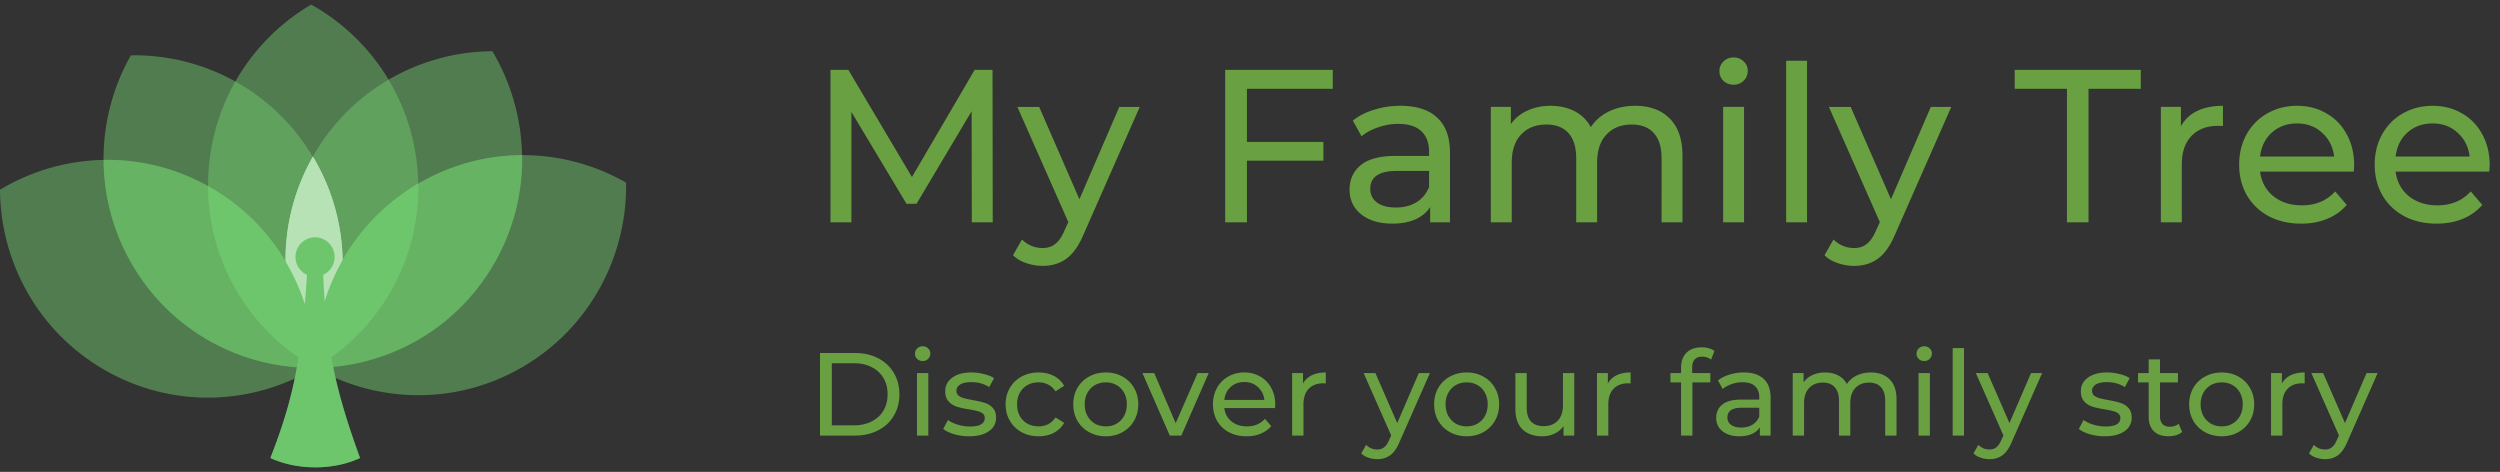 <svg width="551" height="104" fill="none" xmlns="http://www.w3.org/2000/svg"><rect width="100%" height="100%" fill="#333333" stroke="none"/><path d="M214.192 49l-.048-24.48L202 44.92h-2.208l-12.144-20.256V49h-4.608V15.4h3.936l14.016 23.616L214.816 15.4h3.936L218.8 49h-4.608zm37.012-25.44l-12.336 27.984c-1.088 2.592-2.368 4.416-3.84 5.472-1.44 1.056-3.184 1.584-5.232 1.584-1.248 0-2.464-.208-3.648-.624-1.152-.384-2.112-.96-2.88-1.728l1.968-3.456c1.312 1.248 2.832 1.872 4.56 1.872 1.12 0 2.048-.304 2.784-.912.768-.576 1.456-1.584 2.064-3.024l.816-1.776-11.232-25.392h4.8l8.88 20.352 8.784-20.352h4.512zm23.623-3.984v11.712h16.848v4.128h-16.848V49h-4.8V15.4h23.712v4.176h-18.912zm33.85 3.744c3.52 0 6.208.864 8.064 2.592 1.888 1.728 2.832 4.304 2.832 7.728V49h-4.368v-3.36c-.768 1.184-1.872 2.096-3.312 2.736-1.408.608-3.088.912-5.04.912-2.848 0-5.136-.688-6.864-2.064-1.696-1.376-2.544-3.184-2.544-5.424s.816-4.032 2.448-5.376c1.632-1.376 4.224-2.064 7.776-2.064h7.296v-.912c0-1.984-.576-3.504-1.728-4.56-1.152-1.056-2.848-1.584-5.088-1.584a13.09 13.09 0 00-4.416.768c-1.44.48-2.656 1.136-3.648 1.968l-1.92-3.456c1.312-1.056 2.88-1.856 4.704-2.4 1.824-.576 3.76-.864 5.808-.864zm-1.056 22.416c1.76 0 3.28-.384 4.56-1.152 1.28-.8 2.208-1.92 2.784-3.36v-3.552h-7.104c-3.904 0-5.856 1.312-5.856 3.936 0 1.28.496 2.288 1.488 3.024.992.736 2.368 1.104 4.128 1.104zm52.783-22.416c3.2 0 5.728.928 7.584 2.784 1.888 1.856 2.832 4.608 2.832 8.256V49h-4.608V34.888c0-2.464-.576-4.32-1.728-5.568-1.12-1.248-2.736-1.872-4.848-1.872-2.336 0-4.192.736-5.568 2.208-1.376 1.44-2.064 3.52-2.064 6.24V49h-4.608V34.888c0-2.464-.576-4.32-1.728-5.568-1.12-1.248-2.736-1.872-4.848-1.872-2.336 0-4.192.736-5.568 2.208-1.376 1.44-2.064 3.52-2.064 6.24V49h-4.608V23.56h4.416v3.792c.928-1.312 2.144-2.304 3.648-2.976 1.504-.704 3.216-1.056 5.136-1.056 1.984 0 3.744.4 5.28 1.2a8.34 8.34 0 013.552 3.504c.96-1.472 2.288-2.624 3.984-3.456 1.728-.832 3.664-1.248 5.808-1.248zm19.375.24h4.608V49h-4.608V23.56zm2.304-4.896c-.896 0-1.648-.288-2.256-.864-.576-.576-.864-1.28-.864-2.112 0-.832.288-1.536.864-2.112.608-.608 1.36-.912 2.256-.912.896 0 1.632.288 2.208.864.608.544.912 1.232.912 2.064 0 .864-.304 1.6-.912 2.208-.576.576-1.312.864-2.208.864zm11.583-5.28h4.608V49h-4.608V13.384zm36.398 10.176l-12.336 27.984c-1.088 2.592-2.368 4.416-3.84 5.472-1.44 1.056-3.184 1.584-5.232 1.584-1.248 0-2.464-.208-3.648-.624-1.152-.384-2.112-.96-2.88-1.728l1.968-3.456c1.312 1.248 2.832 1.872 4.56 1.872 1.12 0 2.048-.304 2.784-.912.768-.576 1.456-1.584 2.064-3.024l.816-1.776-11.232-25.392h4.8l8.88 20.352 8.784-20.352h4.512zm25.495-3.984h-11.52V15.4h27.792v4.176h-11.52V49h-4.752V19.576zm25.114 8.256c.8-1.472 1.984-2.592 3.552-3.36 1.568-.768 3.472-1.152 5.712-1.152v4.464a8.996 8.996 0 00-1.056-.048c-2.496 0-4.464.752-5.904 2.256-1.408 1.472-2.112 3.584-2.112 6.336V49h-4.608V23.56h4.416v4.272zm38.181 8.592c0 .352-.032.816-.096 1.392h-20.64c.288 2.24 1.264 4.048 2.928 5.424 1.696 1.344 3.792 2.016 6.288 2.016 3.04 0 5.488-1.024 7.344-3.072l2.544 2.976c-1.152 1.344-2.592 2.368-4.32 3.072-1.696.704-3.6 1.056-5.712 1.056-2.688 0-5.072-.544-7.152-1.632-2.08-1.12-3.696-2.672-4.848-4.656-1.12-1.984-1.68-4.224-1.68-6.72 0-2.464.544-4.688 1.632-6.672 1.12-1.984 2.64-3.52 4.56-4.608 1.952-1.12 4.144-1.68 6.576-1.68 2.432 0 4.592.56 6.48 1.68 1.92 1.088 3.408 2.624 4.464 4.608 1.088 1.984 1.632 4.256 1.632 6.816zm-12.576-9.216c-2.208 0-4.064.672-5.568 2.016-1.472 1.344-2.336 3.104-2.592 5.28h16.32c-.256-2.144-1.136-3.888-2.64-5.232-1.472-1.376-3.312-2.064-5.52-2.064zm42.447 9.216c0 .352-.032.816-.096 1.392h-20.64c.288 2.24 1.264 4.048 2.928 5.424 1.696 1.344 3.792 2.016 6.288 2.016 3.04 0 5.488-1.024 7.344-3.072l2.544 2.976c-1.152 1.344-2.592 2.368-4.32 3.072-1.696.704-3.6 1.056-5.712 1.056-2.688 0-5.072-.544-7.152-1.632-2.08-1.12-3.696-2.672-4.848-4.656-1.12-1.984-1.68-4.224-1.68-6.72 0-2.464.544-4.688 1.632-6.672 1.12-1.984 2.64-3.52 4.56-4.608 1.952-1.12 4.144-1.68 6.576-1.68 2.432 0 4.592.56 6.48 1.68 1.92 1.088 3.408 2.624 4.464 4.608 1.088 1.984 1.632 4.256 1.632 6.816zm-12.576-9.216c-2.208 0-4.064.672-5.568 2.016-1.472 1.344-2.336 3.104-2.592 5.28h16.32c-.256-2.144-1.136-3.888-2.64-5.232-1.472-1.376-3.312-2.064-5.52-2.064zM180.73 77.8h7.67c1.924 0 3.631.381 5.122 1.144 1.491.763 2.643 1.837 3.458 3.224.832 1.37 1.248 2.947 1.248 4.732 0 1.785-.416 3.371-1.248 4.758-.815 1.37-1.967 2.435-3.458 3.198-1.491.763-3.198 1.144-5.122 1.144h-7.67V77.8zm7.514 15.938c1.473 0 2.765-.286 3.874-.858 1.127-.572 1.993-1.37 2.6-2.392.607-1.04.91-2.236.91-3.588 0-1.352-.303-2.54-.91-3.562-.607-1.04-1.473-1.846-2.6-2.418-1.109-.572-2.401-.858-3.874-.858h-4.914v13.676h4.914zm13.862-11.518h2.496V96h-2.496V82.22zm1.248-2.652c-.485 0-.892-.156-1.222-.468a1.556 1.556 0 01-.468-1.144c0-.45.156-.832.468-1.144.33-.33.737-.494 1.222-.494.486 0 .884.156 1.196.468.33.295.494.667.494 1.118 0 .468-.164.867-.494 1.196-.312.312-.71.468-1.196.468zm10.226 16.588c-1.126 0-2.21-.147-3.25-.442-1.04-.312-1.854-.702-2.444-1.17l1.04-1.976c.607.433 1.344.78 2.21 1.04.867.26 1.742.39 2.626.39 2.184 0 3.276-.624 3.276-1.872 0-.416-.147-.745-.442-.988-.294-.243-.667-.416-1.118-.52-.433-.121-1.057-.251-1.872-.39-1.109-.173-2.019-.373-2.73-.598a4.2 4.2 0 01-1.794-1.144c-.502-.537-.754-1.291-.754-2.262 0-1.248.52-2.245 1.56-2.99 1.04-.763 2.436-1.144 4.186-1.144.919 0 1.838.113 2.756.338.919.225 1.673.529 2.262.91l-1.066 1.976c-1.126-.728-2.452-1.092-3.978-1.092-1.057 0-1.863.173-2.418.52-.554.347-.832.806-.832 1.378 0 .45.156.806.468 1.066.312.26.694.45 1.144.572.468.121 1.118.26 1.95.416 1.11.19 2.002.399 2.678.624a3.906 3.906 0 011.768 1.092c.486.52.728 1.248.728 2.184 0 1.248-.537 2.245-1.612 2.99-1.057.728-2.504 1.092-4.342 1.092zm15.34 0c-1.404 0-2.661-.303-3.77-.91a6.721 6.721 0 01-2.574-2.496c-.624-1.075-.936-2.288-.936-3.64 0-1.352.312-2.557.936-3.614A6.482 6.482 0 01225.15 83c1.109-.607 2.366-.91 3.77-.91 1.248 0 2.357.251 3.328.754a5.358 5.358 0 012.288 2.184l-1.898 1.222c-.434-.659-.971-1.153-1.612-1.482a4.6 4.6 0 00-2.132-.494c-.902 0-1.716.2-2.444.598a4.35 4.35 0 00-1.69 1.716c-.399.728-.598 1.569-.598 2.522 0 .97.199 1.829.598 2.574a4.396 4.396 0 001.69 1.69c.728.399 1.542.598 2.444.598a4.6 4.6 0 002.132-.494c.641-.33 1.178-.823 1.612-1.482l1.898 1.196a5.52 5.52 0 01-2.288 2.21c-.971.503-2.08.754-3.328.754zm14.806 0c-1.369 0-2.6-.303-3.692-.91a6.721 6.721 0 01-2.574-2.496c-.607-1.075-.91-2.288-.91-3.64 0-1.352.303-2.557.91-3.614A6.482 6.482 0 01240.034 83c1.092-.607 2.323-.91 3.692-.91 1.369 0 2.591.303 3.666.91a6.31 6.31 0 012.548 2.496c.624 1.057.936 2.262.936 3.614 0 1.352-.312 2.565-.936 3.64a6.537 6.537 0 01-2.548 2.496c-1.075.607-2.297.91-3.666.91zm0-2.184c.884 0 1.673-.2 2.366-.598a4.4 4.4 0 001.664-1.716c.399-.745.598-1.595.598-2.548 0-.953-.199-1.794-.598-2.522a4.18 4.18 0 00-1.664-1.716c-.693-.399-1.482-.598-2.366-.598-.884 0-1.681.2-2.392.598-.693.399-1.248.97-1.664 1.716-.399.728-.598 1.569-.598 2.522 0 .953.199 1.803.598 2.548.416.728.971 1.3 1.664 1.716.711.399 1.508.598 2.392.598zm22.675-11.752L260.369 96h-2.548l-6.032-13.78h2.6l4.732 11.05 4.836-11.05h2.444zm14.663 6.968c0 .19-.018.442-.052.754h-11.18c.156 1.213.684 2.193 1.586 2.938.918.728 2.054 1.092 3.406 1.092 1.646 0 2.972-.555 3.978-1.664l1.378 1.612a6.017 6.017 0 01-2.34 1.664c-.919.381-1.95.572-3.094.572-1.456 0-2.748-.295-3.874-.884a6.57 6.57 0 01-2.626-2.522c-.607-1.075-.91-2.288-.91-3.64 0-1.335.294-2.54.884-3.614A6.446 6.446 0 01270.69 83c1.057-.607 2.244-.91 3.562-.91 1.317 0 2.487.303 3.51.91a6.1 6.1 0 012.418 2.496c.589 1.075.884 2.305.884 3.692zm-6.812-4.992c-1.196 0-2.202.364-3.016 1.092-.798.728-1.266 1.681-1.404 2.86h8.84c-.139-1.161-.616-2.106-1.43-2.834-.798-.745-1.794-1.118-2.99-1.118zm12.93.338c.433-.797 1.074-1.404 1.924-1.82.849-.416 1.88-.624 3.094-.624v2.418a4.892 4.892 0 00-.572-.026c-1.352 0-2.418.407-3.198 1.222-.763.797-1.144 1.941-1.144 3.432V96h-2.496V82.22h2.392v2.314zm27.968-2.314l-6.682 15.158c-.589 1.404-1.283 2.392-2.08 2.964-.78.572-1.725.858-2.834.858a5.926 5.926 0 01-1.976-.338c-.624-.208-1.144-.52-1.56-.936l1.066-1.872c.711.676 1.534 1.014 2.47 1.014.607 0 1.109-.165 1.508-.494.416-.312.789-.858 1.118-1.638l.442-.962-6.084-13.754h2.6l4.81 11.024 4.758-11.024h2.444zm8.111 13.936c-1.37 0-2.6-.303-3.692-.91a6.721 6.721 0 01-2.574-2.496c-.607-1.075-.91-2.288-.91-3.64 0-1.352.303-2.557.91-3.614A6.482 6.482 0 01319.569 83c1.092-.607 2.322-.91 3.692-.91 1.369 0 2.591.303 3.666.91a6.31 6.31 0 012.548 2.496c.624 1.057.936 2.262.936 3.614 0 1.352-.312 2.565-.936 3.64a6.537 6.537 0 01-2.548 2.496c-1.075.607-2.297.91-3.666.91zm0-2.184c.884 0 1.672-.2 2.366-.598a4.406 4.406 0 001.664-1.716c.398-.745.598-1.595.598-2.548 0-.953-.2-1.794-.598-2.522a4.186 4.186 0 00-1.664-1.716c-.694-.399-1.482-.598-2.366-.598-.884 0-1.682.2-2.392.598-.694.399-1.248.97-1.664 1.716-.399.728-.598 1.569-.598 2.522 0 .953.199 1.803.598 2.548.416.728.97 1.3 1.664 1.716.71.399 1.508.598 2.392.598zm23.705-11.752V96H344.6v-2.08c-.502.71-1.17 1.265-2.002 1.664-.814.381-1.707.572-2.678.572-1.837 0-3.284-.503-4.342-1.508-1.057-1.023-1.586-2.522-1.586-4.498v-7.93h2.496v7.644c0 1.335.321 2.349.962 3.042.642.676 1.56 1.014 2.756 1.014 1.318 0 2.358-.399 3.12-1.196.763-.797 1.144-1.924 1.144-3.38V82.22h2.496zm7.404 2.314c.434-.797 1.075-1.404 1.924-1.82.85-.416 1.881-.624 3.094-.624v2.418a4.868 4.868 0 00-.572-.026c-1.352 0-2.418.407-3.198 1.222-.762.797-1.144 1.941-1.144 3.432V96h-2.496V82.22h2.392v2.314zm20.819-5.928c-1.491 0-2.236.806-2.236 2.418v1.196h4.004v2.054h-3.952V96h-2.496V84.274h-2.34V82.22h2.34v-1.222c0-1.37.398-2.453 1.196-3.25.797-.797 1.915-1.196 3.354-1.196.554 0 1.074.07 1.56.208.485.139.901.338 1.248.598l-.754 1.898a3.109 3.109 0 00-1.924-.65zm9.146 3.484c1.906 0 3.362.468 4.368 1.404 1.022.936 1.534 2.331 1.534 4.186V96h-2.366v-1.82c-.416.641-1.014 1.135-1.794 1.482-.763.33-1.673.494-2.73.494-1.543 0-2.782-.373-3.718-1.118-.919-.745-1.378-1.725-1.378-2.938s.442-2.184 1.326-2.912c.884-.745 2.288-1.118 4.212-1.118h3.952v-.494c0-1.075-.312-1.898-.936-2.47-.624-.572-1.543-.858-2.756-.858a7.09 7.09 0 00-2.392.416c-.78.26-1.439.615-1.976 1.066l-1.04-1.872c.71-.572 1.56-1.005 2.548-1.3a10.384 10.384 0 013.146-.468zm-.572 12.142c.953 0 1.776-.208 2.47-.624a3.715 3.715 0 001.508-1.82v-1.924h-3.848c-2.115 0-3.172.71-3.172 2.132 0 .693.268 1.24.806 1.638.537.399 1.282.598 2.236.598zm28.591-12.142c1.733 0 3.103.503 4.108 1.508 1.023 1.005 1.534 2.496 1.534 4.472V96H415.5v-7.644c0-1.335-.312-2.34-.936-3.016-.607-.676-1.482-1.014-2.626-1.014-1.265 0-2.271.399-3.016 1.196-.745.78-1.118 1.907-1.118 3.38V96h-2.496v-7.644c0-1.335-.312-2.34-.936-3.016-.607-.676-1.482-1.014-2.626-1.014-1.265 0-2.271.399-3.016 1.196-.745.78-1.118 1.907-1.118 3.38V96h-2.496V82.22h2.392v2.054a4.74 4.74 0 011.976-1.612c.815-.381 1.742-.572 2.782-.572 1.075 0 2.028.217 2.86.65a4.519 4.519 0 011.924 1.898c.52-.797 1.239-1.421 2.158-1.872.936-.45 1.985-.676 3.146-.676zm10.494.13h2.496V96h-2.496V82.22zm1.248-2.652c-.485 0-.892-.156-1.222-.468a1.556 1.556 0 01-.468-1.144c0-.45.156-.832.468-1.144.33-.33.737-.494 1.222-.494.486 0 .884.156 1.196.468.33.295.494.667.494 1.118 0 .468-.164.867-.494 1.196-.312.312-.71.468-1.196.468zm6.274-2.86h2.496V96h-2.496V76.708zm19.716 5.512l-6.682 15.158c-.589 1.404-1.283 2.392-2.08 2.964-.78.572-1.725.858-2.834.858a5.926 5.926 0 01-1.976-.338c-.624-.208-1.144-.52-1.56-.936l1.066-1.872c.711.676 1.534 1.014 2.47 1.014.607 0 1.109-.165 1.508-.494.416-.312.789-.858 1.118-1.638l.442-.962-6.084-13.754h2.6l4.81 11.024 4.758-11.024h2.444zm13.784 13.936a11.85 11.85 0 01-3.25-.442c-1.04-.312-1.855-.702-2.444-1.17l1.04-1.976c.606.433 1.343.78 2.21 1.04a9.09 9.09 0 002.626.39c2.184 0 3.276-.624 3.276-1.872 0-.416-.148-.745-.442-.988-.295-.243-.668-.416-1.118-.52-.434-.121-1.058-.251-1.872-.39-1.11-.173-2.02-.373-2.73-.598a4.188 4.188 0 01-1.794-1.144c-.503-.537-.754-1.291-.754-2.262 0-1.248.52-2.245 1.56-2.99 1.04-.763 2.435-1.144 4.186-1.144.918 0 1.837.113 2.756.338.918.225 1.672.529 2.262.91l-1.066 1.976c-1.127-.728-2.453-1.092-3.978-1.092-1.058 0-1.864.173-2.418.52-.555.347-.832.806-.832 1.378 0 .45.156.806.468 1.066.312.26.693.45 1.144.572.468.121 1.118.26 1.95.416 1.109.19 2.002.399 2.678.624a3.917 3.917 0 011.768 1.092c.485.52.728 1.248.728 2.184 0 1.248-.538 2.245-1.612 2.99-1.058.728-2.505 1.092-4.342 1.092zm17.081-.962c-.364.312-.814.555-1.352.728a5.936 5.936 0 01-1.664.234c-1.386 0-2.461-.373-3.224-1.118-.762-.745-1.144-1.811-1.144-3.198v-7.566h-2.34V82.22h2.34v-3.016h2.496v3.016h3.952v2.054h-3.952v7.462c0 .745.182 1.317.546 1.716.382.399.919.598 1.612.598.763 0 1.413-.217 1.95-.65l.78 1.794zm8.723.962c-1.37 0-2.6-.303-3.692-.91a6.721 6.721 0 01-2.574-2.496c-.607-1.075-.91-2.288-.91-3.64 0-1.352.303-2.557.91-3.614A6.482 6.482 0 01485.982 83c1.092-.607 2.322-.91 3.692-.91 1.369 0 2.591.303 3.666.91a6.31 6.31 0 012.548 2.496c.624 1.057.936 2.262.936 3.614 0 1.352-.312 2.565-.936 3.64a6.537 6.537 0 01-2.548 2.496c-1.075.607-2.297.91-3.666.91zm0-2.184c.884 0 1.672-.2 2.366-.598a4.406 4.406 0 001.664-1.716c.398-.745.598-1.595.598-2.548 0-.953-.2-1.794-.598-2.522a4.186 4.186 0 00-1.664-1.716c-.694-.399-1.482-.598-2.366-.598-.884 0-1.682.2-2.392.598-.694.399-1.248.97-1.664 1.716-.399.728-.598 1.569-.598 2.522 0 .953.199 1.803.598 2.548.416.728.97 1.3 1.664 1.716.71.399 1.508.598 2.392.598zm13.254-9.438c.433-.797 1.074-1.404 1.924-1.82.849-.416 1.88-.624 3.094-.624v2.418a4.892 4.892 0 00-.572-.026c-1.352 0-2.418.407-3.198 1.222-.763.797-1.144 1.941-1.144 3.432V96h-2.496V82.22h2.392v2.314zm21.107-2.314l-6.682 15.158c-.59 1.404-1.283 2.392-2.08 2.964-.78.572-1.725.858-2.834.858a5.926 5.926 0 01-1.976-.338c-.624-.208-1.144-.52-1.56-.936l1.066-1.872c.71.676 1.534 1.014 2.47 1.014.606 0 1.109-.165 1.508-.494.416-.312.788-.858 1.118-1.638l.442-.962-6.084-13.754h2.6l4.81 11.024 4.758-11.024h2.444z" fill="#69A042"/><path fill-rule="evenodd" clip-rule="evenodd" d="M69.443 81.048c-.27-16.18 7.975-32.017 22.913-40.682 14.619-8.48 31.957-7.946 45.637-.115.27 16.18-7.974 32.017-22.912 40.682-14.62 8.48-31.958 7.946-45.638.115z" fill="#6EC66C" fill-opacity=".5"/><path fill-rule="evenodd" clip-rule="evenodd" d="M108.515 11.289c8.286 13.876 9.028 31.734.404 46.741-8.441 14.688-23.721 22.935-39.466 23.025-8.286-13.876-9.028-31.734-.404-46.741 8.44-14.688 23.721-22.935 39.466-23.025z" fill="#6EC66C" fill-opacity=".5"/><path fill-rule="evenodd" clip-rule="evenodd" d="M69.442 81.06c-13.811 8.324-31.586 9.07-46.524.405C8.298 72.985.09 57.633 0 41.815c13.812-8.325 31.587-9.07 46.524-.406 14.62 8.48 22.829 23.833 22.918 39.65z" fill="#6EC66C" fill-opacity=".5"/><path fill-rule="evenodd" clip-rule="evenodd" d="M28.844 12.189c16.105-.271 31.87 8.012 40.494 23.02 8.441 14.688 7.91 32.106.115 45.85-16.105.271-31.87-8.012-40.494-23.02-8.44-14.688-7.91-32.106-.115-45.85z" fill="#6EC66C" fill-opacity=".5"/><path fill-rule="evenodd" clip-rule="evenodd" d="M68.577 1c14.082 7.855 23.611 22.948 23.611 40.276 0 16.96-9.128 31.779-22.719 39.766-14.082-7.855-23.612-22.948-23.612-40.276 0-16.96 9.13-31.779 22.72-39.766z" fill="#6EC66C" fill-opacity=".5"/><path fill-rule="evenodd" clip-rule="evenodd" d="M69.492 81.055c7.793-13.743 8.323-31.16-.117-45.847a47.01 47.01 0 00-.405-.69c-8.501 14.964-7.729 32.724.52 46.537h.002z" fill="#fff"/><path fill-rule="evenodd" clip-rule="evenodd" d="M79.38 100.946c-2.842-7.817-4.697-13.956-5.926-20.086 14.306-1.33 27.772-9.379 35.502-22.83a45.992 45.992 0 006.139-23.839c-7.72.028-15.538 2.02-22.703 6.175a45.72 45.72 0 00-16.877 17.02 45.992 45.992 0 00-6.545-22.869 45.983 45.983 0 00-6.03 23.056A45.717 45.717 0 0046.56 41.41c-7.476-4.337-15.664-6.316-23.71-6.167a45.99 45.99 0 006.146 22.798c7.905 13.756 21.811 21.863 36.478 22.91-1.24 6.853-3.035 12.798-5.851 19.996 5.923 2.747 13.94 2.73 19.756 0z" fill="#6EC66C" fill-opacity=".5"/><path fill-rule="evenodd" clip-rule="evenodd" d="M92.187 41.276c0-.27-.002-.54-.007-.808-10.248 6.003-17.32 15.394-20.622 25.943-.13-1.85-.236-3.788-.324-5.84a4.333 4.333 0 002.513-3.938c0-2.392-1.93-4.33-4.311-4.33-2.381 0-4.311 1.938-4.311 4.33a4.333 4.333 0 002.537 3.949 327.401 327.401 0 01-.477 6.445c-3.378-10.434-10.458-19.7-20.661-25.617a46.594 46.594 0 00-.667-.38c.088 15.672 7.971 29.49 19.951 37.738-1.248 7.806-3.112 14.227-6.223 22.178 5.924 2.747 13.94 2.73 19.757 0-3.17-8.722-5.112-15.353-6.327-22.216 11.608-8.352 19.172-22.015 19.172-37.454z" fill="#6EC66C"/></svg>